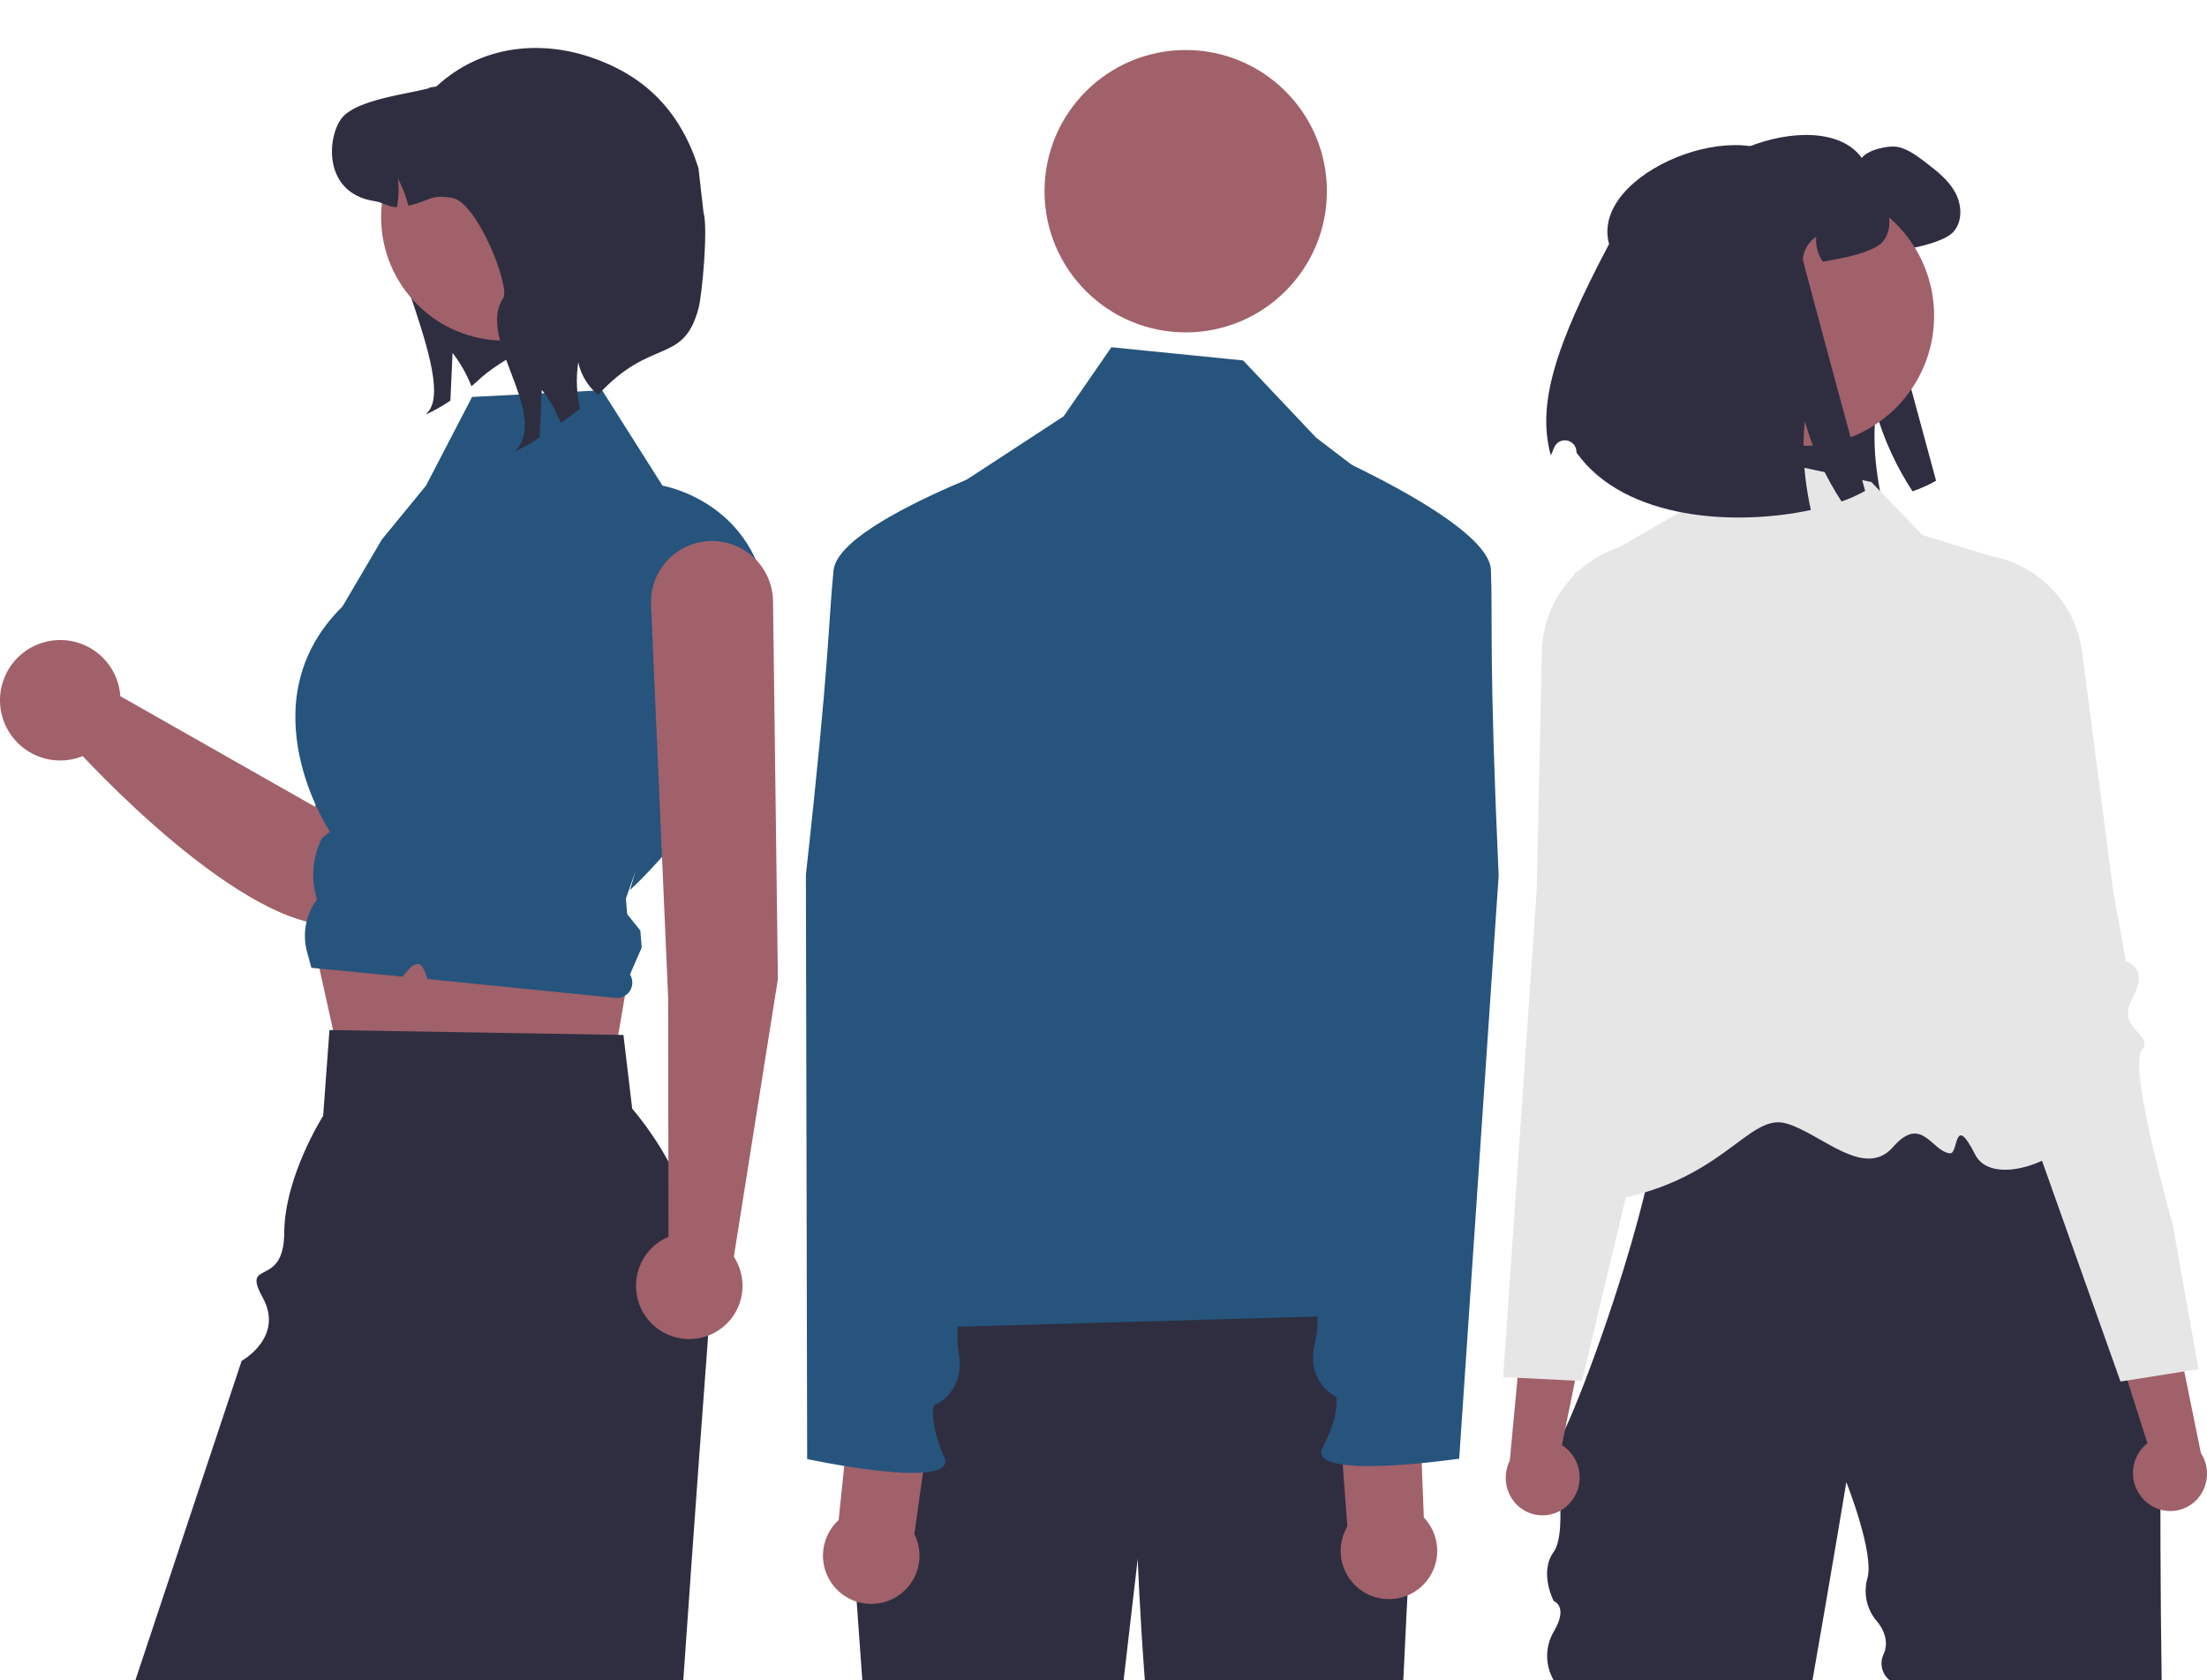 <svg width="838" height="638" viewBox="0 0 838 638" fill="none" xmlns="http://www.w3.org/2000/svg">
<g clip-path="url(#clip0_2_157)">
<path d="M637.913 88.812C630.397 61.41 691.016 37.913 706.934 59.98C709.147 56.842 717.327 54.937 721.081 55.899C724.834 56.861 727.99 59.267 731.07 61.596C735.304 64.849 739.693 68.218 742.291 72.894C744.909 77.552 745.313 83.904 741.791 87.946C739 91.16 730.762 93.239 726.566 94.086C723.64 94.683 721.177 95.164 719.06 95.51C717.136 92.739 716.251 89.38 716.557 86.021C715.132 86.983 713.938 88.247 713.059 89.725C712.181 91.202 711.64 92.856 711.476 94.567C711.418 95.279 735.131 182.527 735.131 182.527C732.282 184.149 729.285 185.495 726.181 186.55C720.04 177.165 715.337 166.915 712.227 156.139C711.512 163.344 711.602 170.607 712.496 177.792C712.972 181.821 713.653 185.824 714.536 189.783C686.358 195.865 643.976 193.864 625.537 167.995C625.534 167.888 625.531 167.781 625.528 167.674C625.513 166.653 625.145 165.669 624.484 164.89C623.824 164.111 622.913 163.586 621.908 163.404C620.903 163.223 619.867 163.396 618.976 163.895C618.085 164.394 617.395 165.187 617.024 166.139C616.577 167.28 616.165 168.268 615.798 169.054C610.428 149.845 617.376 127.615 637.913 88.812Z" fill="#2F2E41"/>
<path d="M589.963 548.209V549.107C589.927 548.809 589.927 548.507 589.963 548.209Z" fill="#2F2E41"/>
<path d="M617.558 393.135C618.274 392.941 619.004 392.799 619.741 392.711C618.895 392.848 618.167 392.99 617.558 393.135Z" fill="#2F2E41"/>
<path d="M616.919 393.297C617.113 393.243 617.328 393.189 617.557 393.135C617.344 393.19 617.138 393.231 616.919 393.297Z" fill="#2F2E41"/>
<path d="M820.791 638H717.504C716.031 636.824 715.007 635.177 714.604 633.335C714.202 631.493 714.445 629.569 715.293 627.885C718.115 621.414 712.586 615.501 712.586 615.501C710.709 613.302 709.404 610.673 708.786 607.849C708.169 605.025 708.258 602.091 709.046 599.31C711.782 589.752 701.058 562.775 701.058 562.775C701.058 562.775 695.277 597.609 688.193 638H589.963C588.317 635.197 587.45 632.006 587.45 628.755C587.45 625.505 588.317 622.314 589.963 619.511C595.687 609.805 589.963 607.943 589.963 607.943C589.963 607.943 584.238 597.081 589.963 589.195C595.687 581.309 589.963 549.107 589.963 549.107C590.179 550.53 591.809 547.942 594.32 542.514C598.143 534.257 603.985 519.406 609.887 502.166C614.106 489.862 618.36 476.323 621.915 463.087H621.924C622.856 459.609 623.739 456.164 624.573 452.749C626.204 446.054 627.602 439.547 628.663 433.438C630.967 420.28 631.726 408.976 629.957 401.624C628.49 395.506 625.28 392.133 619.741 392.711C622.709 392.219 627.058 391.753 632.416 391.313C633.383 391.235 634.384 391.157 635.419 391.071C675.387 388.051 761.14 386.317 761.14 386.317L787.406 433.352L820.67 492.933C820.67 492.933 819.764 572.862 820.791 638Z" fill="#2F2E41"/>
<path d="M710.547 183.022L650.033 170.185L638.018 194.37L597.556 217.796C597.556 217.796 623.637 324.437 623.488 339.436C623.111 377.515 562.182 462.876 608.203 456.309C654.224 449.742 663.573 422.236 678.347 426.585C691.671 430.508 707.94 447.957 718.832 435.477C729.724 422.997 733.56 437.409 740.448 437.907C743.721 438.143 741.75 422.148 749.985 438.404C758.22 454.66 801.889 432.777 787.089 417.977C762.439 393.327 757.429 211.615 757.429 211.615L729.988 203.172L710.547 183.022Z" fill="#E6E6E6"/>
<path d="M596.411 570.297C598.843 567.398 600.047 563.664 599.767 559.891C599.488 556.117 597.747 552.602 594.915 550.092C594.332 549.591 593.707 549.139 593.049 548.741L603.167 499.085L579.777 485.085L573.271 554.607C571.832 557.464 571.379 560.717 571.983 563.859C572.587 567.001 574.214 569.854 576.61 571.974C577.985 573.167 579.581 574.078 581.308 574.654C583.035 575.23 584.859 575.46 586.675 575.331C588.491 575.203 590.263 574.718 591.892 573.904C593.52 573.09 594.973 571.963 596.166 570.588C596.249 570.493 596.331 570.396 596.411 570.297Z" fill="#A0616A"/>
<path d="M669.037 308.554C668.89 306.958 666.854 306.233 664.032 305.232C661.198 304.359 658.504 303.084 656.033 301.444C649.786 296.931 652.245 292.212 655.645 285.688C656.309 284.42 657 283.1 657.647 281.728C659.571 277.663 656.508 260.898 648.526 231.888C646.067 222.957 646.076 216.65 644.376 212.465C642.684 208.28 639.293 206.217 630.052 205.786C618.882 205.222 607.944 209.11 599.636 216.598C599.411 216.796 599.178 217.012 598.954 217.219C598.531 217.616 598.117 218.022 597.711 218.436C590.028 226.165 585.632 236.566 585.441 247.463L585.398 249.318L583.491 337.952L578.133 415.732L570.747 522.875L576.217 523.143L598.048 524.23L600.697 524.359L606.979 498.007L614.537 466.297L617.316 454.648L625.936 418.51L629.957 401.624L632.416 391.313L633.417 387.102L638.301 366.635C638.413 366.203 649.648 321.877 662.6 314.465C667.432 311.704 669.175 310.099 669.037 308.554Z" fill="#E6E6E6"/>
<path d="M814.355 569.77C811.626 567.148 810.028 563.565 809.9 559.784C809.773 556.002 811.126 552.32 813.672 549.52C814.199 548.96 814.771 548.443 815.382 547.977L799.99 499.694L821.741 483.264L835.676 551.685C837.414 554.371 838.214 557.556 837.951 560.745C837.688 563.933 836.376 566.945 834.222 569.31C832.983 570.644 831.493 571.72 829.838 572.479C828.183 573.237 826.395 573.662 824.576 573.729C822.756 573.796 820.942 573.504 819.235 572.87C817.529 572.235 815.964 571.271 814.63 570.032C814.537 569.946 814.445 569.858 814.355 569.77Z" fill="#A0616A"/>
<path d="M824.996 465.002C824.996 465.002 808.031 405.314 813.205 398.852C818.378 392.391 803.098 391.129 809.683 379.095C816.268 367.061 807.179 365.048 807.179 365.048L802.247 337.379L793.431 269.418L793.163 267.397L790.599 247.625C789.882 241.977 788.035 236.532 785.166 231.615C782.297 226.699 778.466 222.411 773.903 219.008C773.67 218.829 773.432 218.658 773.193 218.487C772.108 217.705 770.999 216.981 769.866 216.315C761.403 211.322 751.464 209.434 741.76 210.976C723.474 213.824 729.165 220.643 726.199 238.911C721.38 268.614 720.13 285.608 722.48 289.447C723.271 290.74 724.103 291.977 724.896 293.165C728.979 299.294 731.931 303.715 726.201 308.883C723.918 310.771 721.377 312.326 718.657 313.499C715.963 314.803 714.014 315.739 714.04 317.342C714.07 318.894 715.974 320.297 721.071 322.521C727.248 325.224 733.883 335.444 739.317 345.884C743.628 354.299 747.473 362.945 750.835 371.783L797.54 503.139L805.158 524.561L807.785 524.145L829.365 520.724L834.777 519.867L824.996 465.002Z" fill="#E6E6E6"/>
<path d="M685.016 169.278C712.282 169.278 734.386 147.174 734.386 119.908C734.386 92.641 712.282 70.538 685.016 70.538C657.75 70.538 635.646 92.641 635.646 119.908C635.646 147.174 657.75 169.278 685.016 169.278Z" fill="#A0616A"/>
<path d="M610.967 92.662C603.451 65.26 664.069 41.763 679.987 63.829C682.201 60.692 690.381 58.786 694.134 59.749C697.887 60.711 701.044 63.117 704.124 65.446C708.358 68.699 712.746 72.067 715.345 76.744C717.962 81.402 718.366 87.754 714.844 91.795C712.053 95.01 703.816 97.088 699.62 97.935C696.694 98.532 694.23 99.013 692.113 99.36C690.19 96.589 689.304 93.229 689.611 89.871C688.186 90.832 686.991 92.097 686.113 93.574C685.234 95.052 684.694 96.705 684.53 98.416C684.472 99.129 708.185 186.377 708.185 186.377C705.336 187.998 702.339 189.345 699.235 190.399C693.094 181.014 688.391 170.764 685.28 159.988C684.566 167.194 684.656 174.456 685.55 181.642C686.025 185.671 686.706 189.673 687.59 193.633C659.412 199.715 617.03 197.713 598.591 171.845C598.587 171.738 598.584 171.631 598.581 171.524C598.567 170.503 598.198 169.518 597.538 168.739C596.878 167.96 595.967 167.435 594.962 167.254C593.957 167.072 592.92 167.246 592.029 167.745C591.138 168.244 590.449 169.037 590.078 169.989C589.631 171.13 589.219 172.118 588.852 172.903C583.482 153.695 590.43 131.464 610.967 92.662Z" fill="#2F2E41"/>
<path d="M177.516 59.981C176.599 62.118 148.312 61.889 147.016 63.793C137.028 78.49 173.035 141.023 163.046 155.739L161.655 157.397C164.913 155.895 168.044 154.129 171.014 152.117C171.281 146.093 171.548 140.05 171.834 134.027C174.826 137.854 177.241 142.099 179.001 146.627C181.327 144.988 183.235 141.949 193.203 135.971C197.238 131.538 201.891 127.709 207.016 124.6L177.516 59.981Z" fill="#2F2E41"/>
<path d="M198.057 180.431C194.935 178.398 191.374 177.138 187.668 176.757C183.962 176.375 180.219 176.883 176.748 178.238C173.278 179.593 170.181 181.756 167.714 184.548C165.247 187.339 163.481 190.679 162.564 194.289L119.578 306.293L45.69 264.345C45.366 259.523 43.523 254.928 40.425 251.219C37.328 247.509 33.135 244.876 28.449 243.697C23.762 242.518 18.823 242.853 14.338 244.654C9.854 246.456 6.056 249.631 3.488 253.725C0.92 257.819 -0.285 262.621 0.044 267.442C0.374 272.263 2.223 276.856 5.324 280.562C8.426 284.268 12.621 286.897 17.309 288.071C21.997 289.245 26.936 288.904 31.418 287.097C46.978 303.704 114.437 371.794 142.365 345.19C165.839 322.828 199.715 236.16 207.87 206.233C209.176 201.447 208.93 196.37 207.166 191.733C205.403 187.097 202.213 183.139 198.057 180.431Z" fill="#A0616A"/>
<path d="M117.341 349.883L130.906 411.195L230.098 420.167L239.214 366.781L117.341 349.883Z" fill="#A0616A"/>
<path d="M268.858 507.11C268.813 507.989 268.759 508.859 268.695 509.738C267.744 522.442 266.657 537.094 265.479 553.15C263.621 578.631 261.546 607.645 259.453 638H51.397L91.747 516.718C91.747 516.718 108.04 507.748 99.745 492.679C91.45 477.61 107.771 489.619 107.923 468.098C108.075 446.578 122.7 423.683 122.7 423.683L125.101 391.098L126.47 391.126L234.743 392.929L236.718 392.965L240.044 420.937C260.235 444.964 270.536 475.77 268.858 507.11Z" fill="#2F2E41"/>
<path d="M179.25 150.718L228.623 148.174L251.555 184.41C251.555 184.41 294.702 191.624 291.712 242.468C288.721 293.312 239.214 337.928 239.214 337.928L241.33 330.673L237.655 341.175L238.126 347.072L243.14 353.316L243.656 359.775L239.214 369.993C239.792 370.919 240.098 371.989 240.099 373.08C240.1 374.172 239.794 375.241 239.218 376.168C238.641 377.095 237.817 377.841 236.838 378.323C235.858 378.805 234.764 379.003 233.678 378.894L162.338 371.744C160.714 367.276 159.411 361.93 152.9 370.83L146.18 370.179L118.244 367.472L116.599 361.482C115.665 358.079 115.519 354.507 116.173 351.039C116.828 347.57 118.264 344.297 120.374 341.468C117.948 333.869 118.583 325.624 122.146 318.487L122.279 318.219L125.246 315.746C125.246 315.746 92.789 266.985 130.049 230.258L145.003 204.836L161.735 184.422L179.25 150.718Z" fill="#26547C"/>
<path d="M191.538 129.328C217.395 129.328 238.357 108.366 238.357 82.509C238.357 56.652 217.395 35.69 191.538 35.69C165.681 35.69 144.719 56.652 144.719 82.509C144.719 108.366 165.681 129.328 191.538 129.328Z" fill="#A0616A"/>
<path d="M227.097 149.955C223.285 146.769 220.631 142.413 219.548 137.564C218.683 143.452 218.909 149.449 220.216 155.254C217.68 157.16 215.221 158.971 212.896 160.611C211.135 156.083 208.72 151.838 205.728 148.01C205.442 154.034 205.175 160.077 204.909 166.101C201.938 168.113 198.808 169.879 195.549 171.381L196.941 169.722C206.929 155.006 181.081 127.919 191.069 113.222C193.872 109.104 181.214 76.565 171.569 75.097C162.991 73.801 163.353 76.279 155.042 78.09C154.178 74.49 152.839 71.022 151.057 67.777C151.532 71.393 151.422 75.061 150.733 78.643C147.779 78.757 145.454 76.874 142.308 76.393C122.235 73.324 124.275 51.612 129.86 44.731C135.465 37.868 154.069 35.81 162.647 33.579C163.429 32.817 165.202 33.293 165.983 32.569C182.423 17.524 204.409 15.032 224.195 21.701C245.295 28.812 258.451 42.575 265.203 63.793L267.139 80.773C268.877 86.232 266.691 111.635 265.203 117.168C259.417 138.674 247.096 127.938 227.097 149.955Z" fill="#2F2E41"/>
<path d="M295.363 371.77L293.52 228.218C293.424 222.136 290.941 216.336 286.606 212.069C282.271 207.802 276.433 205.411 270.35 205.411C267.204 205.411 264.09 206.052 261.199 207.294C258.308 208.537 255.701 210.355 253.536 212.639C251.371 214.922 249.693 217.622 248.606 220.575C247.518 223.527 247.043 226.67 247.21 229.813L253.696 378.87L253.819 469.609C249.997 471.23 246.766 473.989 244.565 477.51C242.365 481.032 241.302 485.145 241.521 489.292C241.74 493.438 243.23 497.417 245.788 500.687C248.347 503.957 251.851 506.36 255.823 507.57C259.795 508.78 264.043 508.737 267.99 507.449C271.938 506.16 275.392 503.687 277.885 500.367C280.378 497.046 281.789 493.038 281.925 488.888C282.061 484.738 280.916 480.647 278.646 477.17L295.363 371.77Z" fill="#A0616A"/>
<path d="M537 557.494C537 557.494 534.15 608.764 532.84 638.004H434.7C432.68 611.394 432 591.844 432 591.844L426.63 638.004H327.43L321.28 552.514L351 478.844C351 478.844 512.06 467.674 527 481.844C541.93 496.004 537 557.494 537 557.494Z" fill="#2F2E41"/>
<path d="M450.216 126.206C479.822 126.206 503.823 102.205 503.823 72.599C503.823 42.992 479.822 18.992 450.216 18.992C420.61 18.992 396.609 42.992 396.609 72.599C396.609 102.205 420.61 126.206 450.216 126.206Z" fill="#A0616A"/>
<path d="M327.668 504.779C373.319 451.344 357.899 383.379 339.781 314.771L343.228 213.418C343.398 208.446 344.761 203.588 347.202 199.254C349.644 194.919 353.093 191.237 357.257 188.516L403.861 158.07L422 131.844L472 136.844L499.727 166.166L530.417 189.596C538.123 195.479 543.986 203.442 547.316 212.547C550.646 221.652 551.302 231.52 549.209 240.986L519.84 373.806C519.84 373.806 532.123 442.661 524.628 450.266C517.133 457.87 497.82 450.27 513.135 458.806C531.515 469.051 548.227 467.16 538.926 476.462C529.625 485.763 541.396 498.694 541.396 498.694L327.668 504.779Z" fill="#26547C"/>
<path d="M347.186 582.438L354.796 528.218L324.429 519.549L318.422 577.16C315.909 579.465 314.089 582.424 313.165 585.707C312.242 588.989 312.253 592.464 313.196 595.74C314.139 599.017 315.978 601.965 318.505 604.254C321.032 606.543 324.148 608.082 327.501 608.698C330.855 609.313 334.314 608.981 337.489 607.738C340.664 606.495 343.43 604.392 345.475 601.663C347.52 598.935 348.764 595.691 349.066 592.294C349.368 588.898 348.717 585.485 347.186 582.438Z" fill="#A0616A"/>
<path d="M405 167.844C405 167.844 318.562 195.977 316.5 216.561C314.439 237.146 315.123 249.747 306 332.117L306.481 554C306.481 554 364.432 566.408 358.489 553.142C352.546 539.876 354.62 533.634 354.62 533.634C354.62 533.634 367.045 528.731 363.934 513.155C360.824 497.578 376.421 420.387 376.421 420.387L386.266 281.948L405 167.844Z" fill="#26547C"/>
<path d="M511.581 579.567L507.53 524.965L538.399 518.299L540.627 576.18C542.985 578.644 544.608 581.716 545.315 585.052C546.021 588.388 545.784 591.854 544.628 595.062C543.473 598.27 541.445 601.092 538.774 603.211C536.103 605.33 532.893 606.662 529.506 607.057C526.12 607.451 522.69 606.894 519.603 605.446C516.516 603.999 513.893 601.719 512.031 598.863C510.168 596.007 509.14 592.688 509.06 589.279C508.98 585.87 509.853 582.507 511.581 579.567Z" fill="#A0616A"/>
<path d="M480.99 162.08C480.99 162.08 565.405 195.803 566.116 216.478C566.827 237.153 565.321 249.683 569.041 332.473L554.058 553.85C554.058 553.85 495.419 562.443 502.216 549.594C509.014 536.745 507.353 530.381 507.353 530.381C507.353 530.381 495.275 524.676 499.397 509.337C503.518 493.997 493 415.951 493 415.951L492.226 277.165L480.99 162.08Z" fill="#26547C"/>
</g>
<defs>
<clipPath id="clip0_2_157">
<rect width="838" height="638.004" fill="white"/>
</clipPath>
</defs>
</svg>

